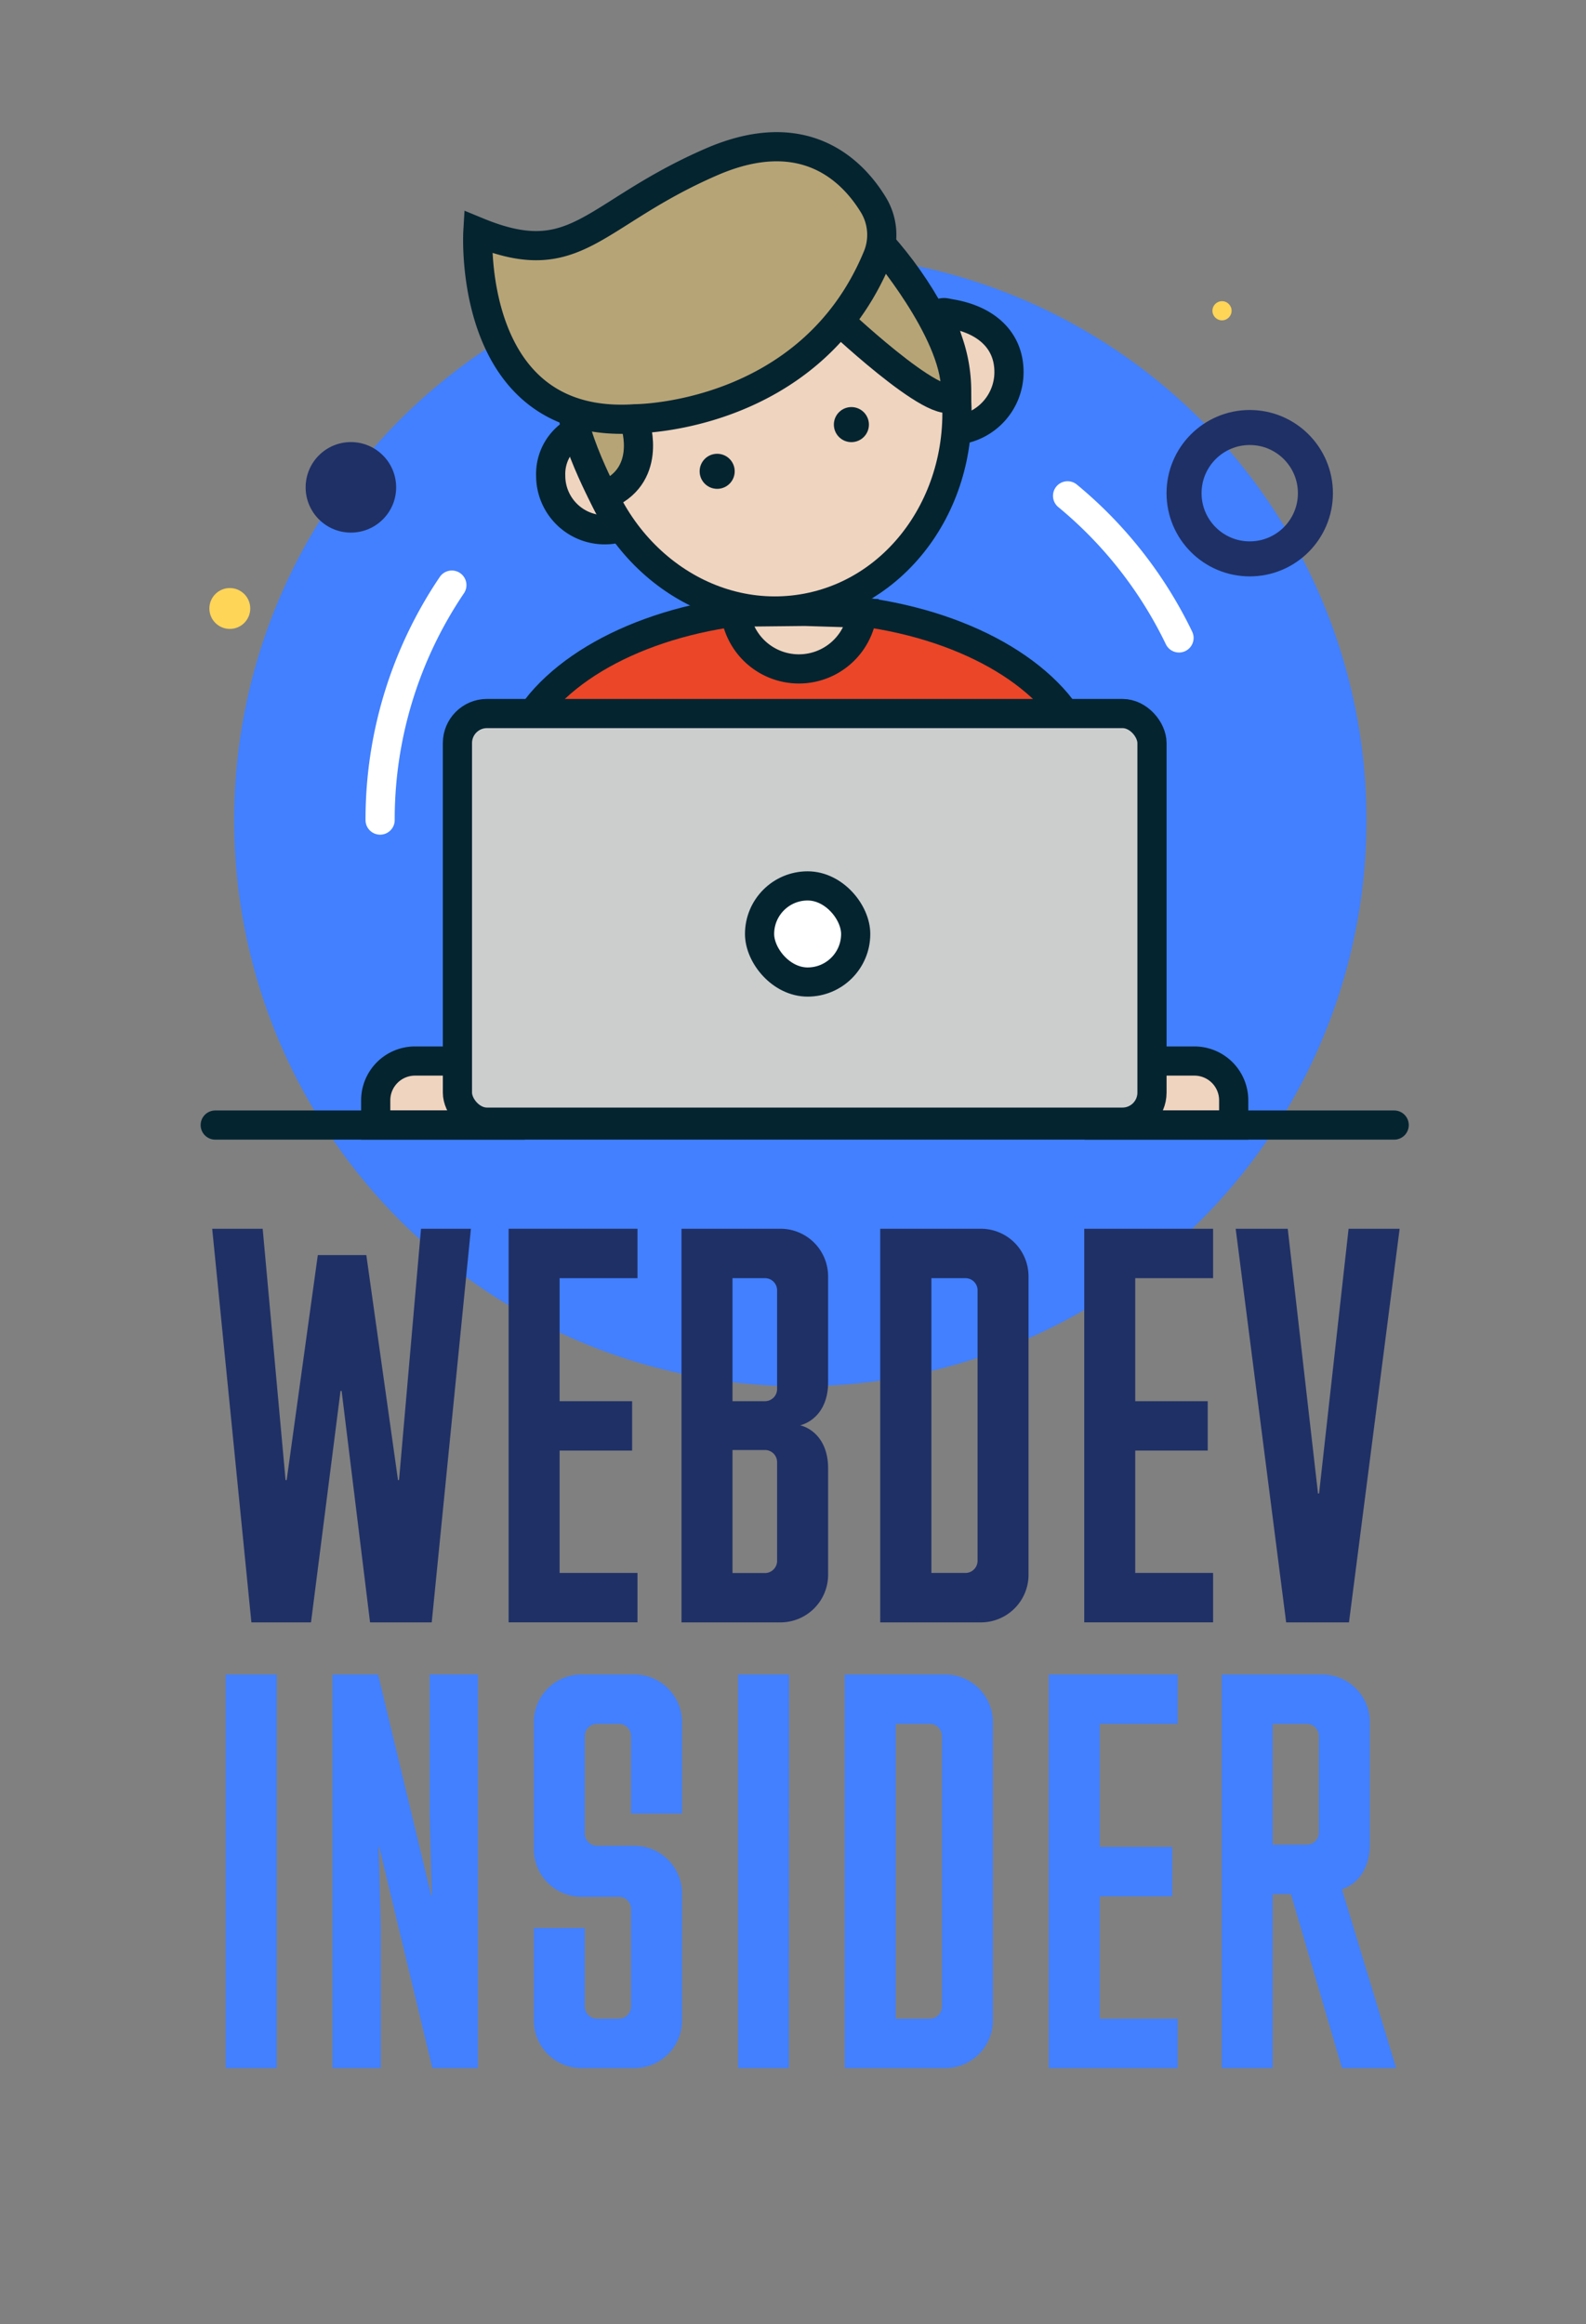 <svg id="Layer_1" data-name="Layer 1" xmlns="http://www.w3.org/2000/svg" viewBox="0 0 361 529"><rect x="0" y="0" width="361" height="529" fill="#808080" stroke="none"/><defs><style>.cls-1{fill:#4280ff;}.cls-11,.cls-2,.cls-6{fill:none;}.cls-2{stroke:#fff;}.cls-2,.cls-5,.cls-6,.cls-7,.cls-8{stroke-linecap:round;}.cls-10,.cls-11,.cls-2,.cls-4,.cls-5,.cls-6,.cls-7,.cls-8{stroke-miterlimit:10;}.cls-10,.cls-2,.cls-4,.cls-5,.cls-6,.cls-7,.cls-8{stroke-width:6.64px;}.cls-3{fill:#1f3066;}.cls-4{fill:#eb4627;}.cls-10,.cls-4,.cls-5,.cls-6,.cls-7,.cls-8{stroke:#042430;}.cls-5{fill:#efd4bf;}.cls-7{fill:#cccece;}.cls-8{fill:#fff;}.cls-9{fill:#042430;}.cls-10{fill:#b7a476;}.cls-11{stroke:#1f3066;stroke-width:7.97px;}.cls-12{fill:#ffd558;}</style></defs><title>v2</title><circle class="cls-1" cx="182.17" cy="186.65" r="128.87"/><path class="cls-2" d="M86.52,186.65a95.22,95.22,0,0,1,16.33-53.48"/><path class="cls-2" d="M243,112.85a96,96,0,0,1,25.36,32.34"/><path class="cls-3" d="M83.38,285.65l7.21,51.21h.24l5-57.2h11.36l-8.92,89.59H84.23l-6.47-52.68h-.25l-6.72,52.68H57.22L48.3,279.66H59.79L65,336.86h.25l7.09-51.21Z"/><path class="cls-3" d="M115.77,279.66H145.1v11.25H127.38v28h16.5v11.24h-16.5V358H145.1v11.24H115.77Z"/><path class="cls-3" d="M188.49,358.5a10.85,10.85,0,0,1-10.76,10.75H155.12V279.66h22.61a10.85,10.85,0,0,1,10.76,10.76v24.2c0,6.11-3.42,9-6.36,9.78,2.94.73,6.36,3.66,6.36,9.77Zm-21.76-67.59v28h7.34a2.77,2.77,0,0,0,2.81-2.82V293.72a2.76,2.76,0,0,0-2.81-2.81Zm0,39.11v28h7.34a2.77,2.77,0,0,0,2.81-2.81V332.83a2.76,2.76,0,0,0-2.81-2.81Z"/><path class="cls-3" d="M200.35,369.25V279.66h23a10.85,10.85,0,0,1,10.76,10.76V358.5a10.85,10.85,0,0,1-10.76,10.75ZM212,290.91V358h7.7a2.77,2.77,0,0,0,2.81-2.81V293.72a2.76,2.76,0,0,0-2.81-2.81Z"/><path class="cls-3" d="M246.79,279.66h29.33v11.25H258.4v28h16.5v11.24H258.4V358h17.72v11.24H246.79Z"/><path class="cls-3" d="M307.05,369.25h-14.3l-11.49-89.59h11.85L300,339.92h.24l6.72-60.26h11.62Z"/><path class="cls-1" d="M63,470.7H51.36V381.11H63Z"/><path class="cls-1" d="M98.17,431.46h.12L97.8,413v-31.9h11V470.7H98.41l-12.1-50.36h-.12l.49,18.46v31.9h-11V381.11H86.07Z"/><path class="cls-1" d="M132.27,431.71A10.85,10.85,0,0,1,121.51,421V391.86a10.85,10.85,0,0,1,10.76-10.75h12.22a10.85,10.85,0,0,1,10.76,10.75v20.9H143.63v-17.6a2.77,2.77,0,0,0-2.81-2.81h-4.89a2.77,2.77,0,0,0-2.81,2.81v22.13a2.77,2.77,0,0,0,2.81,2.81h8.56a10.85,10.85,0,0,1,10.76,10.75v29.09a10.85,10.85,0,0,1-10.76,10.76H132.27a10.85,10.85,0,0,1-10.76-10.76V438.8h11.61v17.84a2.77,2.77,0,0,0,2.81,2.81h4.89a2.76,2.76,0,0,0,2.81-2.81V434.52a2.76,2.76,0,0,0-2.81-2.81Z"/><path class="cls-1" d="M179.57,470.7H168V381.11h11.61Z"/><path class="cls-1" d="M192.28,470.7V381.11h23A10.85,10.85,0,0,1,226,391.86v68.08a10.85,10.85,0,0,1-10.75,10.76Zm11.61-78.35v67.1h7.7a2.76,2.76,0,0,0,2.81-2.81V395.16a2.77,2.77,0,0,0-2.81-2.81Z"/><path class="cls-1" d="M238.72,381.11h29.34v11.24H250.33v28h16.5v11.25h-16.5v27.86h17.73V470.7H238.72Z"/><path class="cls-1" d="M301.06,381.11a10.85,10.85,0,0,1,10.75,10.75v27.87c0,4.77-2.08,8.8-6.35,10.27l12.34,40.7H305.46l-11.62-39.6h-4.15v39.6H278.08V381.11Zm-11.37,11.24v27.5h7.7A2.76,2.76,0,0,0,300.2,417V395.16a2.77,2.77,0,0,0-2.81-2.81Z"/><path class="cls-4" d="M241.62,161.3c-10.54-13.62-33.34-23-59.78-23s-49.26,9.43-59.79,23l18.6,20.36L204.42,179l31.89-6.65Z"/><path class="cls-5" d="M104.12,241.49H94.44a8.94,8.94,0,0,0-8.92,8.92v5.65h27.9Z"/><path class="cls-5" d="M262.21,241.49h9.68a8.94,8.94,0,0,1,8.92,8.92v5.65h-27.9Z"/><line class="cls-6" x1="48.99" y1="256.06" x2="317.34" y2="256.06"/><rect class="cls-7" x="104.12" y="162.4" width="158.09" height="93" rx="6.72" ry="6.72"/><path class="cls-5" d="M213.72,71.4c1.3-.42,1.24-.24,2.66,0,8,1.33,13.28,5.95,13.28,13.28a13.28,13.28,0,0,1-11.85,13.21l-.06-9.14A34.27,34.27,0,0,0,216,78.23Z"/><rect class="cls-8" x="172.89" y="201.63" width="21.88" height="21.88" rx="10.94" ry="10.94"/><path class="cls-5" d="M131.35,98a11.1,11.1,0,0,0-6,10.29,12.29,12.29,0,0,0,12.29,12.29,12.42,12.42,0,0,0,3.79-.59Z"/><path class="cls-5" d="M132.74,95.42c.69,1.16.27,2.71.5,4.07,4.13,25.35,26.26,42.83,49.43,39.06s38.61-27.39,34.48-52.73c-1.84-11.29-11.9-26-19.37-33C197.78,52.8,124.82,82.25,132.74,95.42Z"/><circle class="cls-9" cx="163.24" cy="107.27" r="3.99"/><path class="cls-10" d="M144.64,96.64s4,12-7.28,16.21c0,0-12.65-24.18-4-23.29C137.33,90,144.64,96.64,144.64,96.64Z"/><circle class="cls-9" cx="193.79" cy="96.64" r="3.99"/><path class="cls-10" d="M217.52,88.57c.13,9.48-26.41-15.5-26.41-15.5l9.6-17.28S217.34,75.18,217.52,88.57Z"/><path class="cls-10" d="M199.69,58.52a13.13,13.13,0,0,0-.86-11.84c-4.71-7.75-15.68-19.06-36.92-9.82C134.67,48.7,131.35,62.1,108.77,52.8c0,0-2.66,45.17,35.87,42.51C144.64,95.31,184.45,95.31,199.69,58.52Z"/><path class="cls-5" d="M167.38,139.32l15.78-.17,13.11.4a14.55,14.55,0,0,1-28.89-.23"/><circle class="cls-11" cx="284.46" cy="112.25" r="14.95"/><circle class="cls-3" cx="79.87" cy="110.92" r="10.3"/><circle class="cls-12" cx="52.31" cy="138.49" r="4.65"/><circle class="cls-12" cx="278.15" cy="70.73" r="2.18"/></svg>